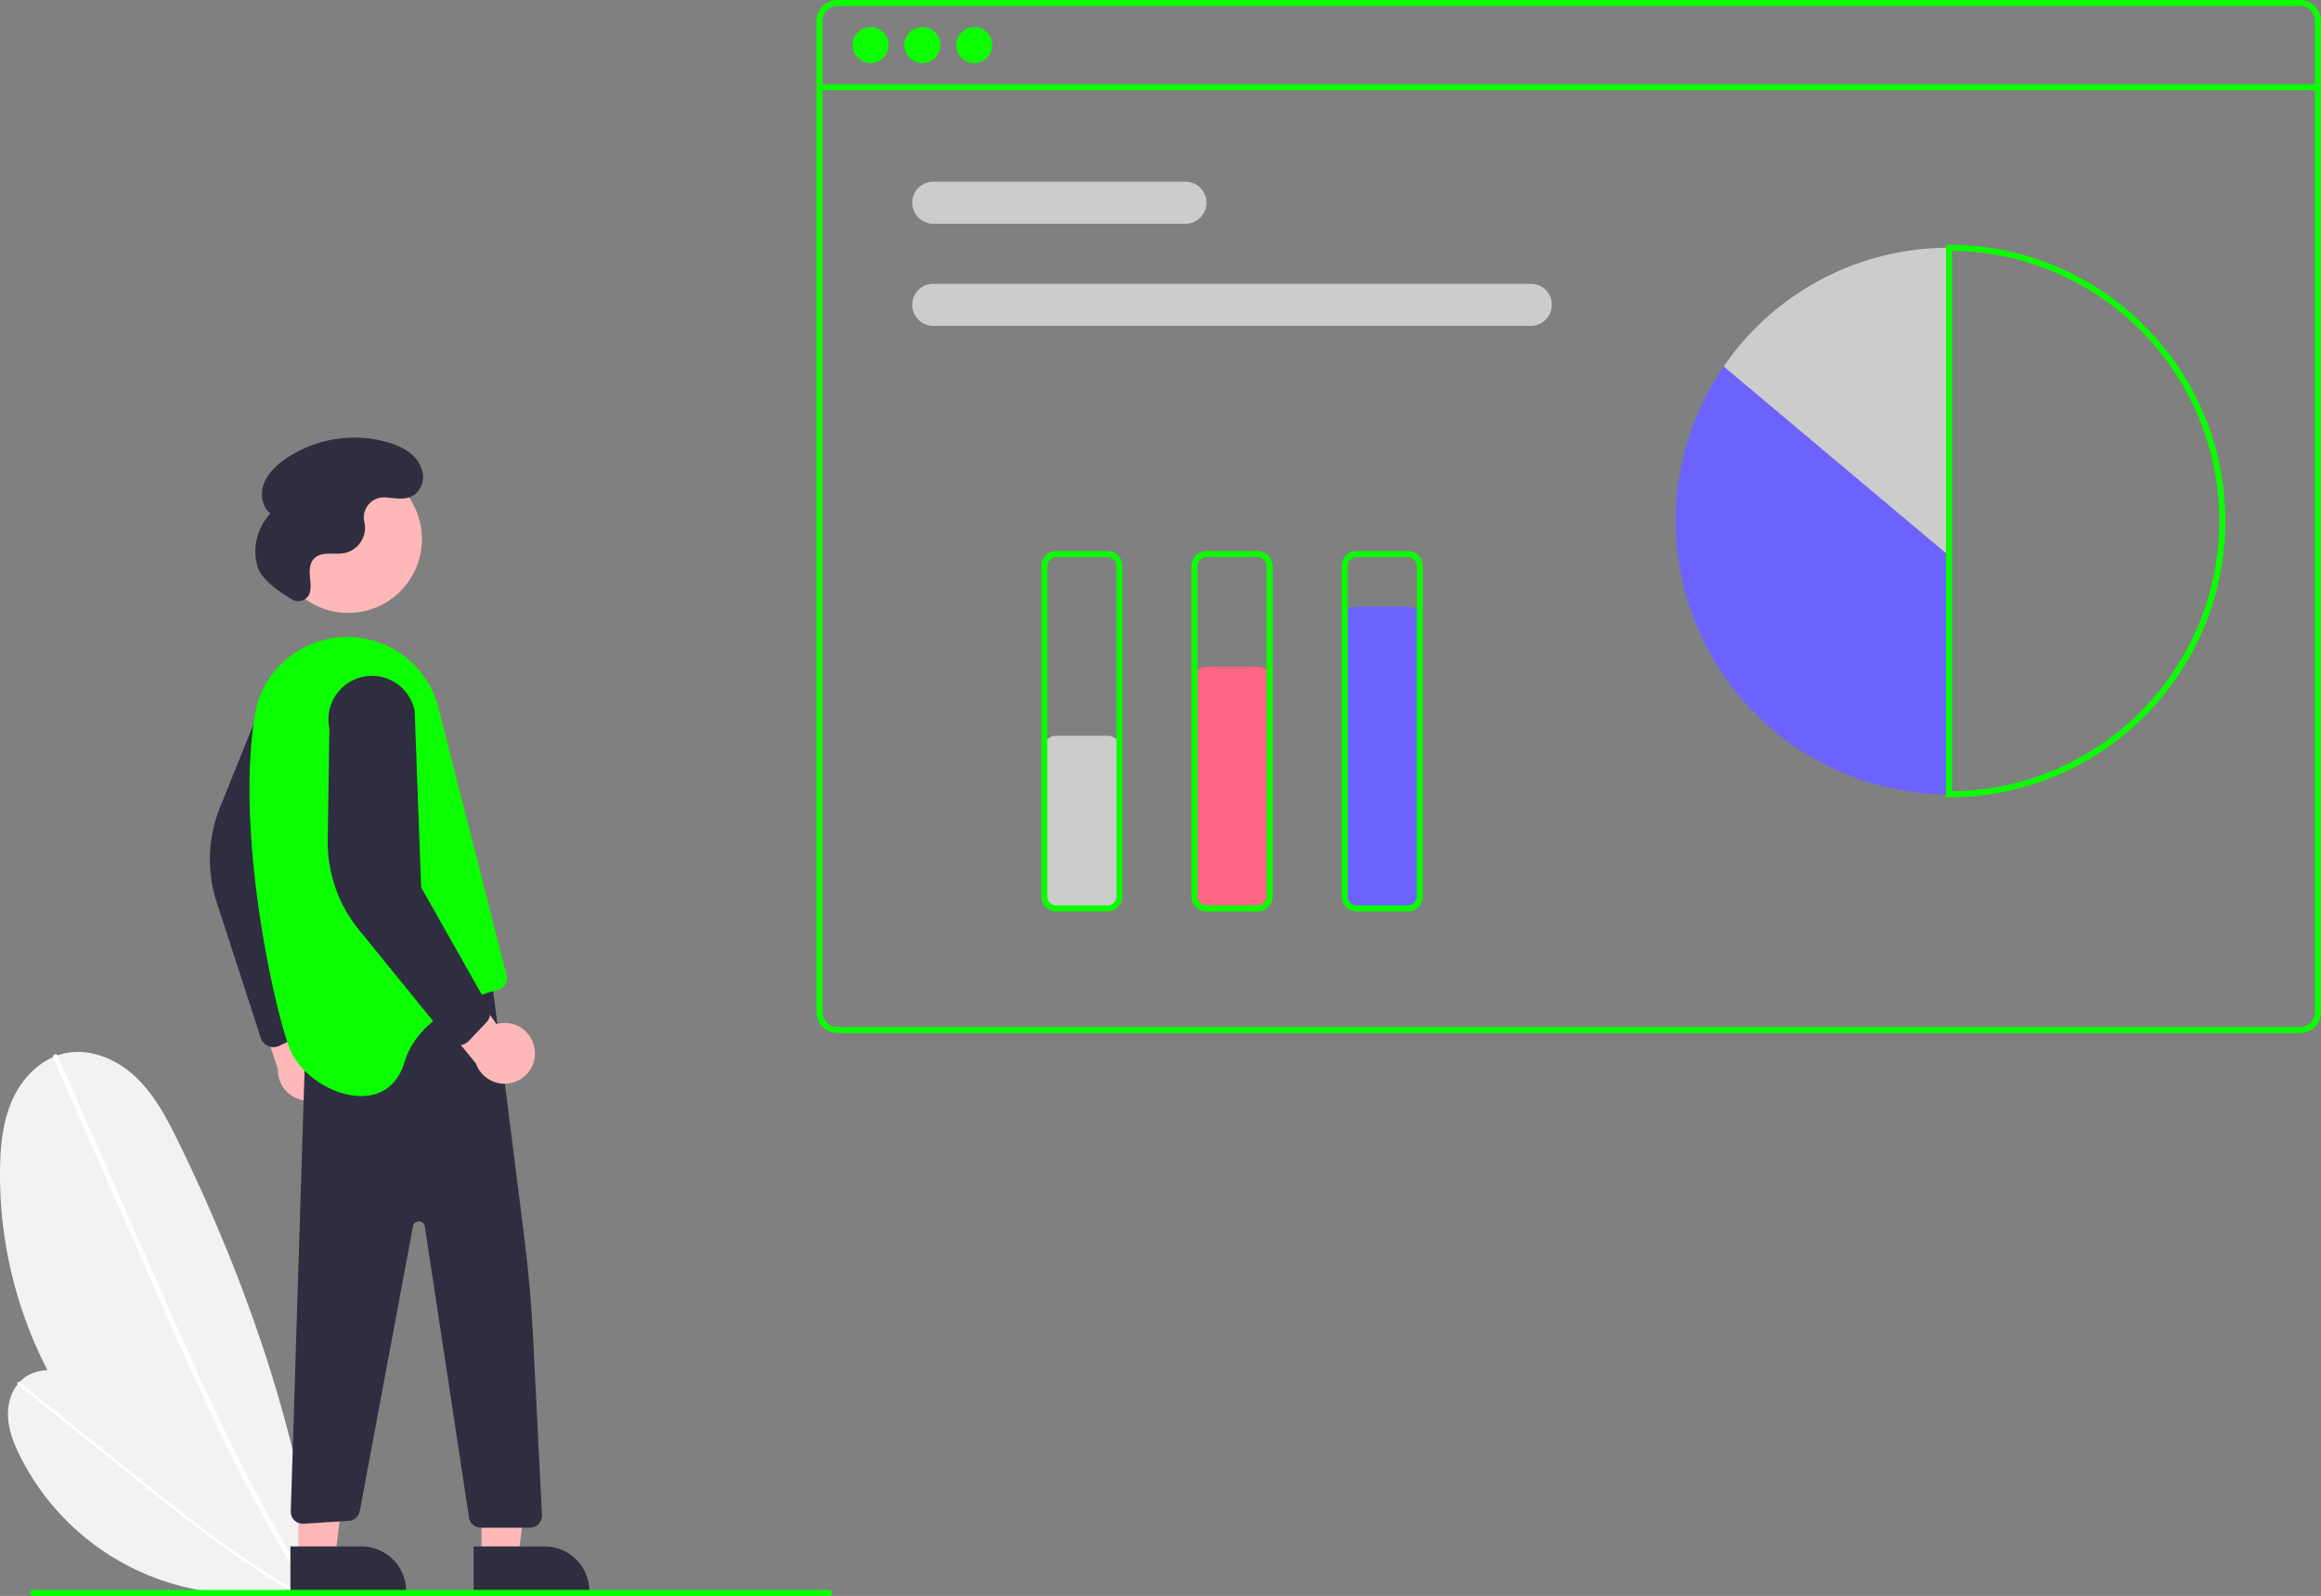 <svg id="ed352ff4-7a14-4498-84af-0dc7b5b1bcd0" data-name="Layer 1" xmlns="http://www.w3.org/2000/svg" width="772.909" height="531.441" viewBox="0 0 772.909 531.441"><rect x="0" y="0" width="772.909" height="531.441" fill="#808080" stroke="none"/><path d="M319.614,712.68A141.781,141.781,0,0,1,213.562,573.286c.122-7.912.954-15.99,4.28-23.17s9.504-13.39,17.232-15.091c8.434-1.857,17.333,1.939,23.619,7.861s10.406,13.736,14.198,21.495c22.838,46.734,40.189,96.88,46.686,148.488Z" transform="translate(-213.545 -184.28)" fill="#f2f2f2"/><path d="M231.247,536.583,247.253,572.95l16.006,36.367c5.069,11.518,10.129,23.04,15.368,34.482,5.194,11.341,10.565,22.603,16.295,33.684,5.722,11.065,11.804,21.949,18.405,32.515q1.233,1.974,2.49,3.932c.58.904,2.03.065,1.446-.845-6.728-10.488-12.927-21.305-18.742-32.324-5.821-11.03-11.261-22.257-16.5-33.574-5.267-11.377-10.332-22.847-15.383-34.321q-7.975-18.117-15.948-36.235l-16.006-36.367-1.992-4.526c-.433-.984-1.876-.133-1.446.845Z" transform="translate(-213.545 -184.28)" fill="#fff"/><path d="M312.937,712.932a82.967,82.967,0,0,1-92.692-43.741c-2.073-4.141-3.822-8.559-4.033-13.185s1.319-9.518,4.872-12.487c3.877-3.241,9.523-3.673,14.385-2.295s9.111,4.322,13.174,7.327c24.473,18.098,47.02,39.449,64.325,64.489Z" transform="translate(-213.545 -184.28)" fill="#f2f2f2"/><path d="M219.519,645.362,237.647,659.922l18.128,14.56c5.741,4.611,11.479,9.228,17.288,13.753,5.758,4.486,11.587,8.883,17.554,13.089,5.958,4.2,12.054,8.209,18.333,11.913q1.173.692,2.354,1.369c.545.313,1.072-.514.523-.829-6.324-3.629-12.463-7.572-18.457-11.722-6-4.155-11.855-8.516-17.63-12.977-5.806-4.485-11.532-9.072-17.252-13.666q-9.032-7.253-18.062-14.507L222.298,646.345,220.042,644.533c-.491-.394-1.01.438-.523.829Z" transform="translate(-213.545 -184.28)" fill="#fff"/><path d="M979.455,184.28h-487a7.008,7.008,0,0,0-7,7v330a7.008,7.008,0,0,0,7,7h487a7.008,7.008,0,0,0,7-7v-330A7.008,7.008,0,0,0,979.455,184.28Zm5,337a5.002,5.002,0,0,1-5,5h-487a5.002,5.002,0,0,1-5-5v-330a5.002,5.002,0,0,1,5-5h487a5.002,5.002,0,0,1,5,5Z" transform="translate(-213.545 -184.28)" fill="#0BFF00"/><rect x="272.909" y="28.04" width="499" height="2" fill="#0BFF00"/><circle cx="289.909" cy="15" r="6" fill="#0BFF00"/><circle cx="307.159" cy="15" r="6" fill="#0BFF00"/><circle cx="324.409" cy="15" r="6" fill="#0BFF00"/><path d="M608.323,258.78h-84a7,7,0,1,1,0-14h84a7,7,0,0,1,0,14Z" transform="translate(-213.545 -184.28)" fill="#ccc"/><path d="M723.323,292.78h-199a7,7,0,0,1,0-14h199a7,7,0,0,1,0,14Z" transform="translate(-213.545 -184.28)" fill="#ccc"/><path d="M787.543,306.303a91.004,91.004,0,0,0,75.044,142.477v-79.44Z" transform="translate(-213.545 -184.28)" fill="#6c63ff"/><path d="M862.587,266.78a90.896,90.896,0,0,0-75.044,39.523l75.044,63.037Z" transform="translate(-213.545 -184.28)" fill="#ccc"/><path d="M862.587,449.78h-1v-184h1a92,92,0,1,1,0,184Zm1-181.995V447.774a90,90,0,0,0,0-179.989Z" transform="translate(-213.545 -184.28)" fill="#0BFF00"/><path d="M582.323,487.28h-17a4.505,4.505,0,0,1-4.5-4.5v-49a4.505,4.505,0,0,1,4.5-4.5h17a4.505,4.505,0,0,1,4.5,4.5v49A4.505,4.505,0,0,1,582.323,487.28Z" transform="translate(-213.545 -184.28)" fill="#ccc"/><path d="M632.323,487.28h-17a4.505,4.505,0,0,1-4.5-4.5v-72a4.505,4.505,0,0,1,4.5-4.5h17a4.505,4.505,0,0,1,4.5,4.5v72A4.505,4.505,0,0,1,632.323,487.28Z" transform="translate(-213.545 -184.28)" fill="#ff6584"/><path d="M682.323,487.28h-17a4.505,4.505,0,0,1-4.5-4.5v-92a4.505,4.505,0,0,1,4.5-4.5h17a4.505,4.505,0,0,1,4.5,4.5v92A4.505,4.505,0,0,1,682.323,487.28Z" transform="translate(-213.545 -184.28)" fill="#6c63ff"/><path d="M582.323,487.78h-17a5.006,5.006,0,0,1-5-5v-110a5.006,5.006,0,0,1,5-5h17a5.006,5.006,0,0,1,5,5v110A5.006,5.006,0,0,1,582.323,487.78Zm-17-118a3.003,3.003,0,0,0-3,3v110a3.003,3.003,0,0,0,3,3h17a3.003,3.003,0,0,0,3-3v-110a3.003,3.003,0,0,0-3-3Z" transform="translate(-213.545 -184.28)" fill="#0BFF00"/><path d="M632.323,487.78h-17a5.006,5.006,0,0,1-5-5v-110a5.006,5.006,0,0,1,5-5h17a5.006,5.006,0,0,1,5,5v110A5.006,5.006,0,0,1,632.323,487.78Zm-17-118a3.003,3.003,0,0,0-3,3v110a3.003,3.003,0,0,0,3,3h17a3.003,3.003,0,0,0,3-3v-110a3.003,3.003,0,0,0-3-3Z" transform="translate(-213.545 -184.28)" fill="#0BFF00"/><path d="M682.323,487.78h-17a5.006,5.006,0,0,1-5-5v-110a5.006,5.006,0,0,1,5-5h17a5.006,5.006,0,0,1,5,5v110A5.006,5.006,0,0,1,682.323,487.78Zm-17-118a3.003,3.003,0,0,0-3,3v110a3.003,3.003,0,0,0,3,3h17a3.003,3.003,0,0,0,3-3v-110a3.003,3.003,0,0,0-3-3Z" transform="translate(-213.545 -184.28)" fill="#0BFF00"/><path d="M325.977,543.282A10.056,10.056,0,0,0,317.192,530.61L308.592,495.925l-12.587,13.653,10.096,30.844a10.11,10.11,0,0,0,19.875,2.86Z" transform="translate(-213.545 -184.28)" fill="#ffb8b8"/><path d="M302.92,532.615a4.505,4.505,0,0,1-2.517-2.669L286.046,485.767a46.373,46.373,0,0,1,.764-32.635l13.838-34.355a14.497,14.497,0,1,1,28.599,4.767l-19.092,55.558,6.683,45.239a4.515,4.515,0,0,1-2.54,4.504l-7.709,3.678a4.506,4.506,0,0,1-2.659.38A4.455,4.455,0,0,1,302.92,532.615Z" transform="translate(-213.545 -184.28)" fill="#2f2e41"/><polygon points="160.343 518.443 172.603 518.442 178.435 471.154 160.341 471.155 160.343 518.443" fill="#ffb8b8"/><path d="M371.262,699.219h38.531a0,0,0,0,1,0,0V714.106a0,0,0,0,1,0,0H386.148a14.887,14.887,0,0,1-14.887-14.887v0A0,0,0,0,1,371.262,699.219Z" transform="translate(567.541 1229.027) rotate(179.997)" fill="#2f2e41"/><polygon points="99.343 518.443 111.603 518.442 117.435 471.154 99.341 471.155 99.343 518.443" fill="#ffb8b8"/><path d="M310.262,699.219h38.531a0,0,0,0,1,0,0V714.106a0,0,0,0,1,0,0H325.148a14.887,14.887,0,0,1-14.887-14.887v0A0,0,0,0,1,310.262,699.219Z" transform="translate(445.541 1229.03) rotate(179.997)" fill="#2f2e41"/><path d="M377.239,509.991l10.777,85.386q2.222,17.608,3.11,35.346l2.903,58.069a4,4,0,0,1-3.995,4.2H373.678a4,4,0,0,1-3.955-3.4l-14.71-96.914a2,2,0,0,0-3.943-.067l-17.722,94.917a4,4,0,0,1-3.626,3.184l-15.054.955a4,4,0,0,1-4.29-4.114l4.861-155.562Z" transform="translate(-213.545 -184.28)" fill="#2f2e41"/><circle cx="115.946" cy="179.53" r="24.561" fill="#ffb8b8"/><path d="M310.239,533.991c6,14,32,24,38,4,4.64-15.46,23.02-21.96,31.13-24.11a4.016,4.016,0,0,0,2.86-4.86l-22.67-89.05a31.272,31.272,0,0,0-21.06-22.16c-18.02-5.58-37.02,5.91-40.07,24.52a137.157,137.157,0,0,0-1.59,15.76C294.959,477.381,306.289,524.771,310.239,533.991Z" transform="translate(-213.545 -184.28)" fill="#0BFF00"/><path d="M391.629,533.965a10.056,10.056,0,0,0-12.753-8.667l-20.493-29.275-6.837,17.265L372.055,538.441a10.11,10.11,0,0,0,19.574-4.476Z" transform="translate(-213.545 -184.28)" fill="#ffb8b8"/><path d="M366.279,532.299a4.505,4.505,0,0,1-3.309-1.586l-29.277-36.065a46.374,46.374,0,0,1-11.018-30.728l.564-37.033a14.497,14.497,0,1,1,28.4-5.832l2.154,58.707,22.498,39.813a4.515,4.515,0,0,1-.751,5.116l-5.871,6.203a4.506,4.506,0,0,1-2.344,1.311A4.455,4.455,0,0,1,366.279,532.299Z" transform="translate(-213.545 -184.28)" fill="#2f2e41"/><path d="M310.849,383.899a4.007,4.007,0,0,0,5.903-2.368l.014-.056c.446-1.864.076-3.811-.052-5.723s.059-4.013,1.362-5.419c2.428-2.621,6.748-1.232,10.258-1.894a8.664,8.664,0,0,0,6.74-9.253c-.05-.398-.128-.795-.216-1.193a6.673,6.673,0,0,1,6.927-8.081c3.548.203,7.378,1.278,10.314-1.35a7.608,7.608,0,0,0,1.827-8.201c-1.676-4.838-6.414-7.371-11.102-8.764a40.62,40.62,0,0,0-34.43,5.65c-2.961,2.087-5.727,4.71-6.989,8.106s-.653,7.68,2.193,9.922a18.332,18.332,0,0,0-4.246,17.806C300.755,377.609,307.464,381.951,310.849,383.899Z" transform="translate(-213.545 -184.28)" fill="#2f2e41"/><path d="M489.652,715.72h-265a1,1,0,0,1,0-2h265a1,1,0,0,1,0,2Z" transform="translate(-213.545 -184.28)" fill="#0BFF00"/></svg>
